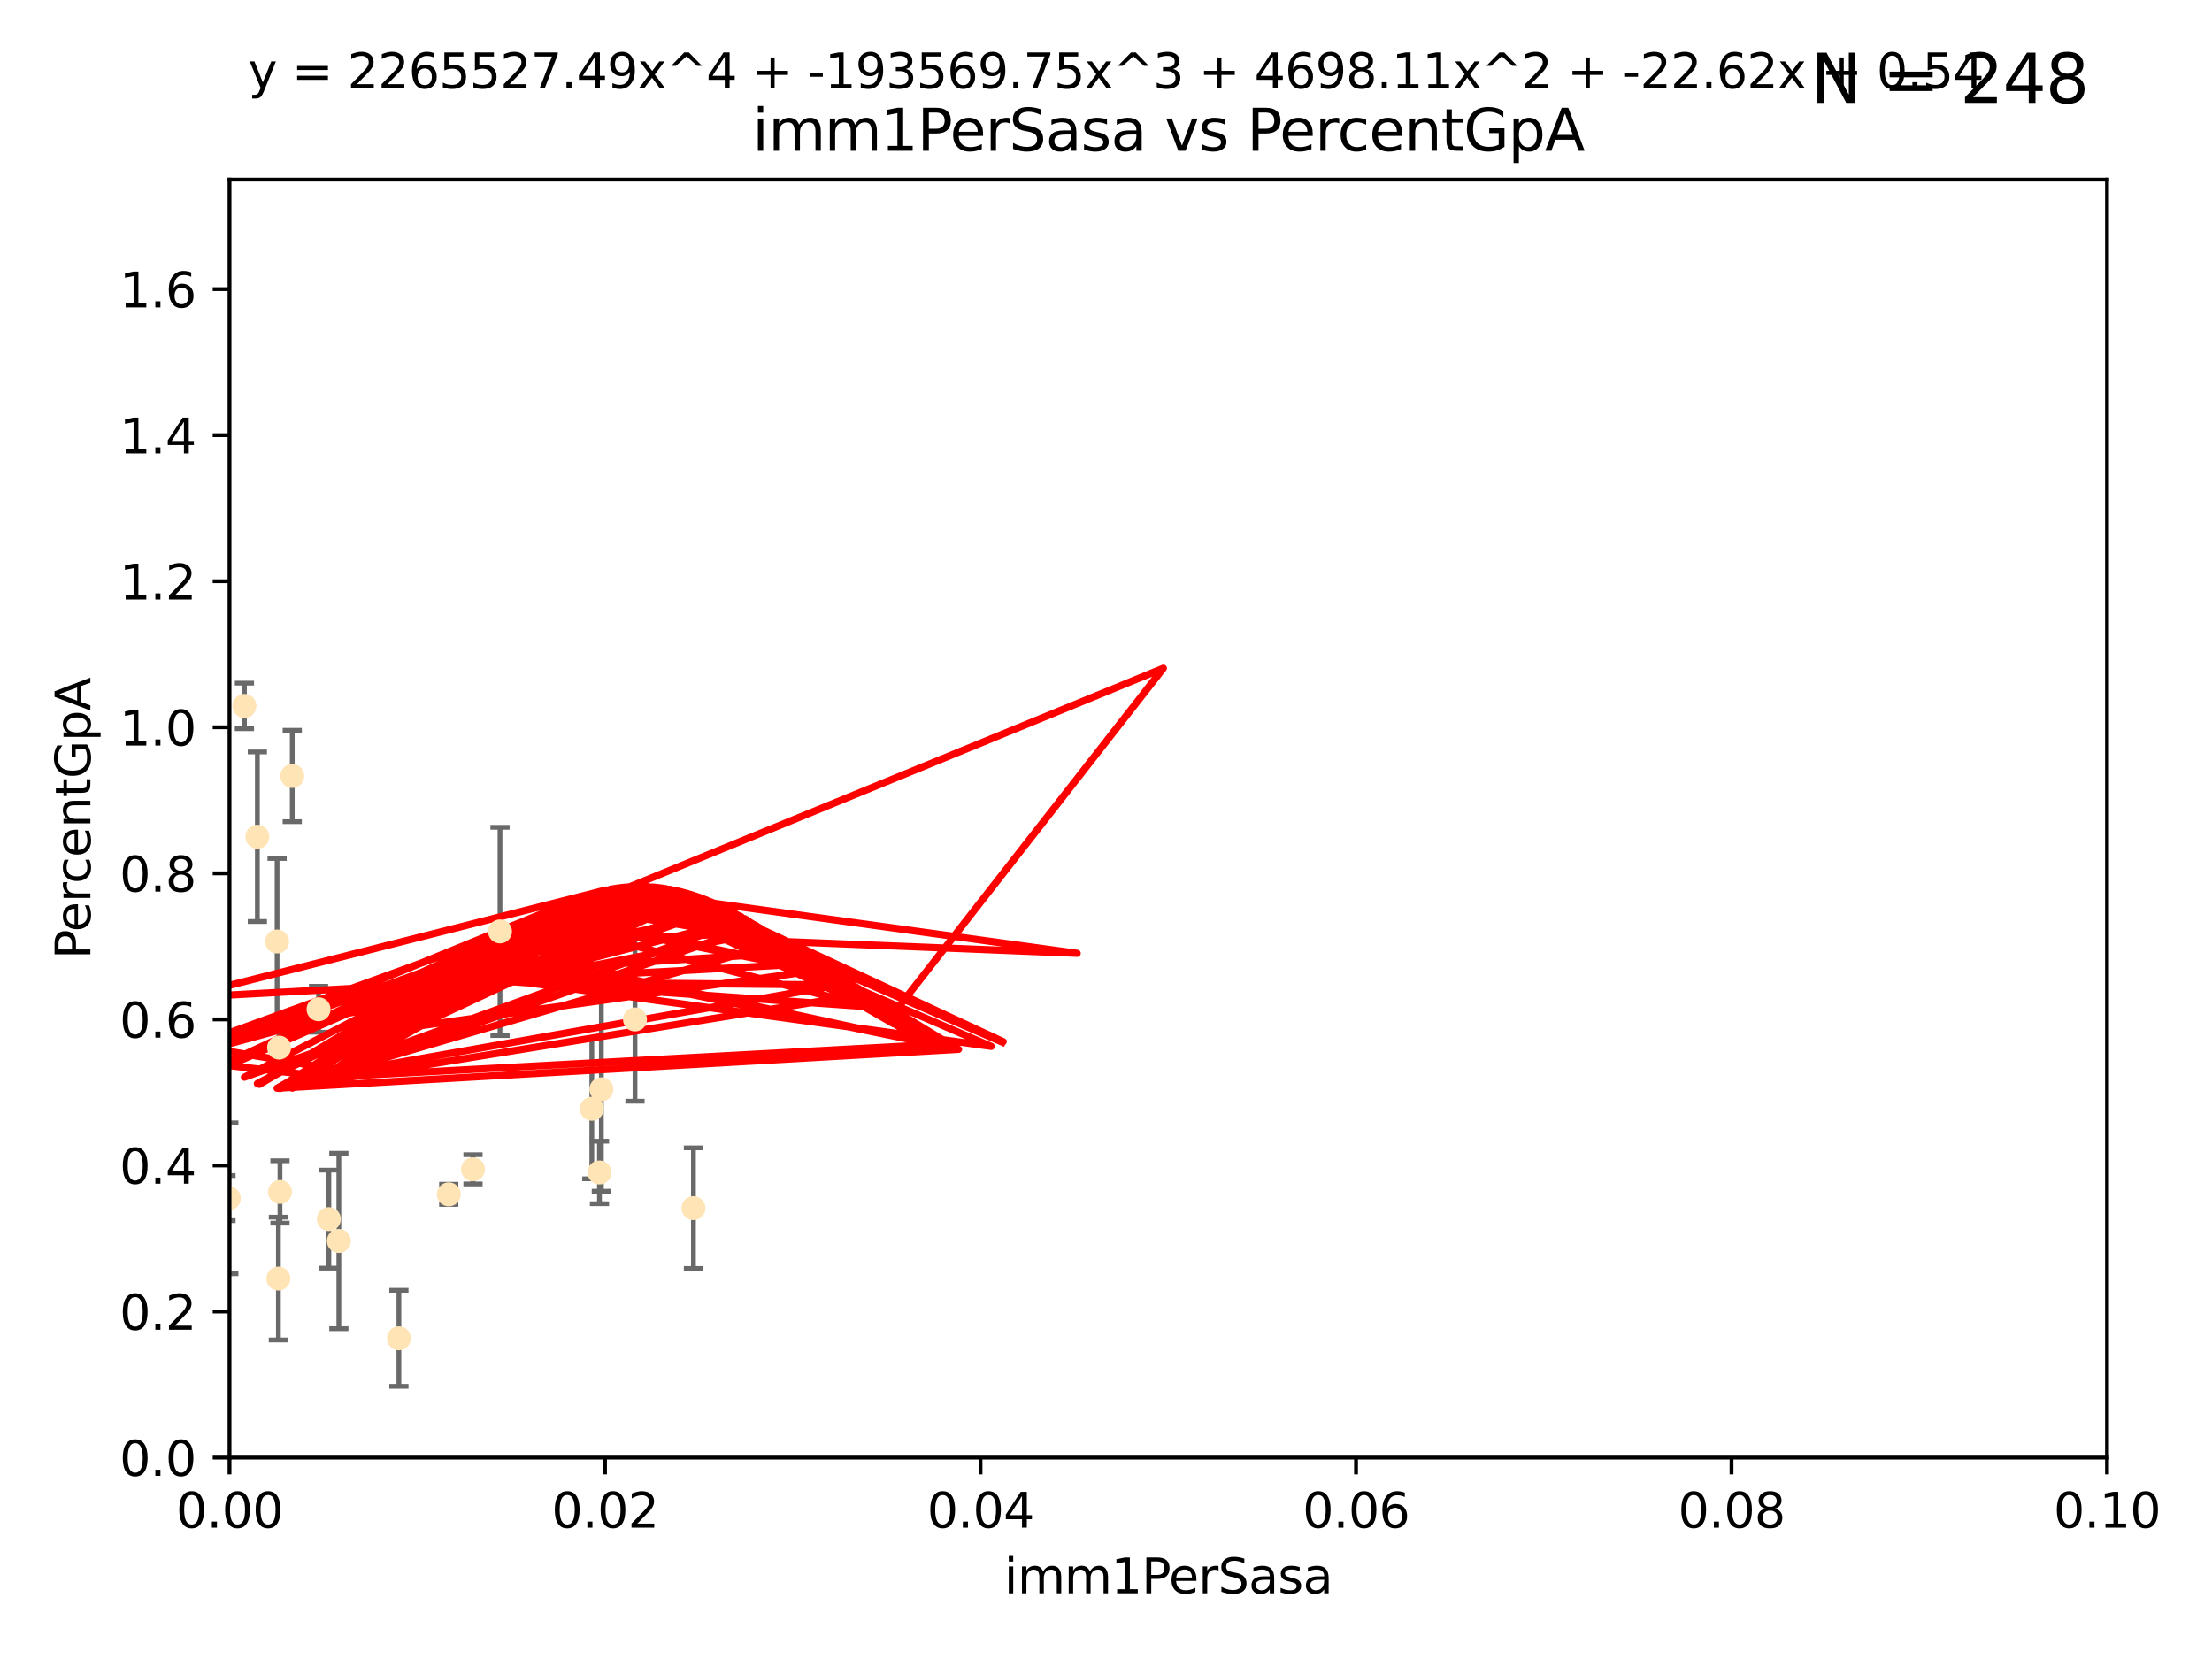 <?xml version="1.0" encoding="utf-8" standalone="no"?>
<!DOCTYPE svg PUBLIC "-//W3C//DTD SVG 1.1//EN"
  "http://www.w3.org/Graphics/SVG/1.1/DTD/svg11.dtd">
<svg xmlns:xlink="http://www.w3.org/1999/xlink" width="460.8pt" height="345.6pt" viewBox="0 0 460.8 345.6" xmlns="http://www.w3.org/2000/svg" version="1.1">
 <defs>
  <style type="text/css">*{stroke-linejoin: round; stroke-linecap: butt}</style>
 </defs>
 <g id="figure_1">
  <g id="patch_1">
   <path d="M 0 345.6 
L 460.8 345.6 
L 460.8 0 
L 0 0 
z
" style="fill: #ffffff"/>
  </g>
  <g id="axes_1">
   <g id="patch_2">
    <path d="M 47.81 303.64 
L 438.93 303.64 
L 438.93 37.411 
L 47.81 37.411 
z
" style="fill: #ffffff"/>
   </g>
   <g id="PathCollection_1">
    <defs>
     <path id="ma2b4e4900f" d="M 0 1.118 
C 0.297 1.118 0.581 1 0.791 0.791 
C 1 0.581 1.118 0.297 1.118 0 
C 1.118 -0.297 1 -0.581 0.791 -0.791 
C 0.581 -1 0.297 -1.118 0 -1.118 
C -0.297 -1.118 -0.581 -1 -0.791 -0.791 
C -1 -0.581 -1.118 -0.297 -1.118 0 
C -1.118 0.297 -1 0.581 -0.791 0.791 
C -0.581 1 -0.297 1.118 0 1.118 
z
" style="stroke: #ffe4b5"/>
    </defs>
    <g clip-path="url(#p4c43b70df3)">
     <use xlink:href="#ma2b4e4900f" x="50.92" y="147.056" style="fill: #ffe4b5; stroke: #ffe4b5"/>
     <use xlink:href="#ma2b4e4900f" x="60.881" y="161.653" style="fill: #ffe4b5; stroke: #ffe4b5"/>
     <use xlink:href="#ma2b4e4900f" x="37.661" y="188.55" style="fill: #ffe4b5; stroke: #ffe4b5"/>
     <use xlink:href="#ma2b4e4900f" x="58.14" y="218.238" style="fill: #ffe4b5; stroke: #ffe4b5"/>
     <use xlink:href="#ma2b4e4900f" x="66.359" y="210.247" style="fill: #ffe4b5; stroke: #ffe4b5"/>
     <use xlink:href="#ma2b4e4900f" x="47.077" y="249.587" style="fill: #ffe4b5; stroke: #ffe4b5"/>
     <use xlink:href="#ma2b4e4900f" x="98.532" y="243.591" style="fill: #ffe4b5; stroke: #ffe4b5"/>
     <use xlink:href="#ma2b4e4900f" x="44.284" y="245.794" style="fill: #ffe4b5; stroke: #ffe4b5"/>
     <use xlink:href="#ma2b4e4900f" x="57.724" y="196.13" style="fill: #ffe4b5; stroke: #ffe4b5"/>
     <use xlink:href="#ma2b4e4900f" x="93.481" y="248.802" style="fill: #ffe4b5; stroke: #ffe4b5"/>
     <use xlink:href="#ma2b4e4900f" x="123.288" y="230.974" style="fill: #ffe4b5; stroke: #ffe4b5"/>
     <use xlink:href="#ma2b4e4900f" x="104.161" y="194.031" style="fill: #ffe4b5; stroke: #ffe4b5"/>
     <use xlink:href="#ma2b4e4900f" x="57.994" y="266.352" style="fill: #ffe4b5; stroke: #ffe4b5"/>
     <use xlink:href="#ma2b4e4900f" x="125.273" y="226.92" style="fill: #ffe4b5; stroke: #ffe4b5"/>
     <use xlink:href="#ma2b4e4900f" x="70.589" y="258.519" style="fill: #ffe4b5; stroke: #ffe4b5"/>
     <use xlink:href="#ma2b4e4900f" x="58.325" y="248.307" style="fill: #ffe4b5; stroke: #ffe4b5"/>
     <use xlink:href="#ma2b4e4900f" x="124.879" y="244.243" style="fill: #ffe4b5; stroke: #ffe4b5"/>
     <use xlink:href="#ma2b4e4900f" x="53.612" y="174.301" style="fill: #ffe4b5; stroke: #ffe4b5"/>
     <use xlink:href="#ma2b4e4900f" x="68.507" y="253.967" style="fill: #ffe4b5; stroke: #ffe4b5"/>
     <use xlink:href="#ma2b4e4900f" x="47.667" y="249.626" style="fill: #ffe4b5; stroke: #ffe4b5"/>
     <use xlink:href="#ma2b4e4900f" x="144.455" y="251.681" style="fill: #ffe4b5; stroke: #ffe4b5"/>
     <use xlink:href="#ma2b4e4900f" x="44.303" y="221.785" style="fill: #ffe4b5; stroke: #ffe4b5"/>
     <use xlink:href="#ma2b4e4900f" x="132.28" y="212.364" style="fill: #ffe4b5; stroke: #ffe4b5"/>
     <use xlink:href="#ma2b4e4900f" x="83.096" y="278.795" style="fill: #ffe4b5; stroke: #ffe4b5"/>
    </g>
   </g>
   <g id="matplotlib.axis_1">
    <g id="xtick_1">
     <g id="line2d_1">
      <defs>
       <path id="m7fcf1dd1c9" d="M 0 0 
L 0 3.5 
" style="stroke: #000000; stroke-width: 0.8"/>
      </defs>
      <g>
       <use xlink:href="#m7fcf1dd1c9" x="47.81" y="303.64" style="stroke: #000000; stroke-width: 0.8"/>
      </g>
     </g>
     <g id="text_1">
      <!-- 0.00 -->
      <g transform="translate(36.677 318.238)scale(0.1 -0.1)">
       <defs>
        <path id="DejaVuSans-30" d="M 2034 4250 
Q 1547 4250 1301 3770 
Q 1056 3291 1056 2328 
Q 1056 1369 1301 889 
Q 1547 409 2034 409 
Q 2525 409 2770 889 
Q 3016 1369 3016 2328 
Q 3016 3291 2770 3770 
Q 2525 4250 2034 4250 
z
M 2034 4750 
Q 2819 4750 3233 4129 
Q 3647 3509 3647 2328 
Q 3647 1150 3233 529 
Q 2819 -91 2034 -91 
Q 1250 -91 836 529 
Q 422 1150 422 2328 
Q 422 3509 836 4129 
Q 1250 4750 2034 4750 
z
" transform="scale(0.016)"/>
        <path id="DejaVuSans-2e" d="M 684 794 
L 1344 794 
L 1344 0 
L 684 0 
L 684 794 
z
" transform="scale(0.016)"/>
       </defs>
       <use xlink:href="#DejaVuSans-30"/>
       <use xlink:href="#DejaVuSans-2e" x="63.623"/>
       <use xlink:href="#DejaVuSans-30" x="95.41"/>
       <use xlink:href="#DejaVuSans-30" x="159.033"/>
      </g>
     </g>
    </g>
    <g id="xtick_2">
     <g id="line2d_2">
      <g>
       <use xlink:href="#m7fcf1dd1c9" x="126.034" y="303.64" style="stroke: #000000; stroke-width: 0.8"/>
      </g>
     </g>
     <g id="text_2">
      <!-- 0.02 -->
      <g transform="translate(114.901 318.238)scale(0.1 -0.1)">
       <defs>
        <path id="DejaVuSans-32" d="M 1228 531 
L 3431 531 
L 3431 0 
L 469 0 
L 469 531 
Q 828 903 1448 1529 
Q 2069 2156 2228 2338 
Q 2531 2678 2651 2914 
Q 2772 3150 2772 3378 
Q 2772 3750 2511 3984 
Q 2250 4219 1831 4219 
Q 1534 4219 1204 4116 
Q 875 4013 500 3803 
L 500 4441 
Q 881 4594 1212 4672 
Q 1544 4750 1819 4750 
Q 2544 4750 2975 4387 
Q 3406 4025 3406 3419 
Q 3406 3131 3298 2873 
Q 3191 2616 2906 2266 
Q 2828 2175 2409 1742 
Q 1991 1309 1228 531 
z
" transform="scale(0.016)"/>
       </defs>
       <use xlink:href="#DejaVuSans-30"/>
       <use xlink:href="#DejaVuSans-2e" x="63.623"/>
       <use xlink:href="#DejaVuSans-30" x="95.41"/>
       <use xlink:href="#DejaVuSans-32" x="159.033"/>
      </g>
     </g>
    </g>
    <g id="xtick_3">
     <g id="line2d_3">
      <g>
       <use xlink:href="#m7fcf1dd1c9" x="204.258" y="303.64" style="stroke: #000000; stroke-width: 0.8"/>
      </g>
     </g>
     <g id="text_3">
      <!-- 0.04 -->
      <g transform="translate(193.125 318.238)scale(0.1 -0.1)">
       <defs>
        <path id="DejaVuSans-34" d="M 2419 4116 
L 825 1625 
L 2419 1625 
L 2419 4116 
z
M 2253 4666 
L 3047 4666 
L 3047 1625 
L 3713 1625 
L 3713 1100 
L 3047 1100 
L 3047 0 
L 2419 0 
L 2419 1100 
L 313 1100 
L 313 1709 
L 2253 4666 
z
" transform="scale(0.016)"/>
       </defs>
       <use xlink:href="#DejaVuSans-30"/>
       <use xlink:href="#DejaVuSans-2e" x="63.623"/>
       <use xlink:href="#DejaVuSans-30" x="95.41"/>
       <use xlink:href="#DejaVuSans-34" x="159.033"/>
      </g>
     </g>
    </g>
    <g id="xtick_4">
     <g id="line2d_4">
      <g>
       <use xlink:href="#m7fcf1dd1c9" x="282.482" y="303.64" style="stroke: #000000; stroke-width: 0.8"/>
      </g>
     </g>
     <g id="text_4">
      <!-- 0.06 -->
      <g transform="translate(271.349 318.238)scale(0.1 -0.1)">
       <defs>
        <path id="DejaVuSans-36" d="M 2113 2584 
Q 1688 2584 1439 2293 
Q 1191 2003 1191 1497 
Q 1191 994 1439 701 
Q 1688 409 2113 409 
Q 2538 409 2786 701 
Q 3034 994 3034 1497 
Q 3034 2003 2786 2293 
Q 2538 2584 2113 2584 
z
M 3366 4563 
L 3366 3988 
Q 3128 4100 2886 4159 
Q 2644 4219 2406 4219 
Q 1781 4219 1451 3797 
Q 1122 3375 1075 2522 
Q 1259 2794 1537 2939 
Q 1816 3084 2150 3084 
Q 2853 3084 3261 2657 
Q 3669 2231 3669 1497 
Q 3669 778 3244 343 
Q 2819 -91 2113 -91 
Q 1303 -91 875 529 
Q 447 1150 447 2328 
Q 447 3434 972 4092 
Q 1497 4750 2381 4750 
Q 2619 4750 2861 4703 
Q 3103 4656 3366 4563 
z
" transform="scale(0.016)"/>
       </defs>
       <use xlink:href="#DejaVuSans-30"/>
       <use xlink:href="#DejaVuSans-2e" x="63.623"/>
       <use xlink:href="#DejaVuSans-30" x="95.41"/>
       <use xlink:href="#DejaVuSans-36" x="159.033"/>
      </g>
     </g>
    </g>
    <g id="xtick_5">
     <g id="line2d_5">
      <g>
       <use xlink:href="#m7fcf1dd1c9" x="360.706" y="303.64" style="stroke: #000000; stroke-width: 0.8"/>
      </g>
     </g>
     <g id="text_5">
      <!-- 0.08 -->
      <g transform="translate(349.573 318.238)scale(0.1 -0.1)">
       <defs>
        <path id="DejaVuSans-38" d="M 2034 2216 
Q 1584 2216 1326 1975 
Q 1069 1734 1069 1313 
Q 1069 891 1326 650 
Q 1584 409 2034 409 
Q 2484 409 2743 651 
Q 3003 894 3003 1313 
Q 3003 1734 2745 1975 
Q 2488 2216 2034 2216 
z
M 1403 2484 
Q 997 2584 770 2862 
Q 544 3141 544 3541 
Q 544 4100 942 4425 
Q 1341 4750 2034 4750 
Q 2731 4750 3128 4425 
Q 3525 4100 3525 3541 
Q 3525 3141 3298 2862 
Q 3072 2584 2669 2484 
Q 3125 2378 3379 2068 
Q 3634 1759 3634 1313 
Q 3634 634 3220 271 
Q 2806 -91 2034 -91 
Q 1263 -91 848 271 
Q 434 634 434 1313 
Q 434 1759 690 2068 
Q 947 2378 1403 2484 
z
M 1172 3481 
Q 1172 3119 1398 2916 
Q 1625 2713 2034 2713 
Q 2441 2713 2670 2916 
Q 2900 3119 2900 3481 
Q 2900 3844 2670 4047 
Q 2441 4250 2034 4250 
Q 1625 4250 1398 4047 
Q 1172 3844 1172 3481 
z
" transform="scale(0.016)"/>
       </defs>
       <use xlink:href="#DejaVuSans-30"/>
       <use xlink:href="#DejaVuSans-2e" x="63.623"/>
       <use xlink:href="#DejaVuSans-30" x="95.41"/>
       <use xlink:href="#DejaVuSans-38" x="159.033"/>
      </g>
     </g>
    </g>
    <g id="xtick_6">
     <g id="line2d_6">
      <g>
       <use xlink:href="#m7fcf1dd1c9" x="438.93" y="303.64" style="stroke: #000000; stroke-width: 0.8"/>
      </g>
     </g>
     <g id="text_6">
      <!-- 0.10 -->
      <g transform="translate(427.797 318.238)scale(0.1 -0.1)">
       <defs>
        <path id="DejaVuSans-31" d="M 794 531 
L 1825 531 
L 1825 4091 
L 703 3866 
L 703 4441 
L 1819 4666 
L 2450 4666 
L 2450 531 
L 3481 531 
L 3481 0 
L 794 0 
L 794 531 
z
" transform="scale(0.016)"/>
       </defs>
       <use xlink:href="#DejaVuSans-30"/>
       <use xlink:href="#DejaVuSans-2e" x="63.623"/>
       <use xlink:href="#DejaVuSans-31" x="95.41"/>
       <use xlink:href="#DejaVuSans-30" x="159.033"/>
      </g>
     </g>
    </g>
    <g id="text_7">
     <!-- imm1PerSasa -->
     <g transform="translate(209.186 331.917)scale(0.1 -0.1)">
      <defs>
       <path id="DejaVuSans-69" d="M 603 3500 
L 1178 3500 
L 1178 0 
L 603 0 
L 603 3500 
z
M 603 4863 
L 1178 4863 
L 1178 4134 
L 603 4134 
L 603 4863 
z
" transform="scale(0.016)"/>
       <path id="DejaVuSans-6d" d="M 3328 2828 
Q 3544 3216 3844 3400 
Q 4144 3584 4550 3584 
Q 5097 3584 5394 3201 
Q 5691 2819 5691 2113 
L 5691 0 
L 5113 0 
L 5113 2094 
Q 5113 2597 4934 2840 
Q 4756 3084 4391 3084 
Q 3944 3084 3684 2787 
Q 3425 2491 3425 1978 
L 3425 0 
L 2847 0 
L 2847 2094 
Q 2847 2600 2669 2842 
Q 2491 3084 2119 3084 
Q 1678 3084 1418 2786 
Q 1159 2488 1159 1978 
L 1159 0 
L 581 0 
L 581 3500 
L 1159 3500 
L 1159 2956 
Q 1356 3278 1631 3431 
Q 1906 3584 2284 3584 
Q 2666 3584 2933 3390 
Q 3200 3197 3328 2828 
z
" transform="scale(0.016)"/>
       <path id="DejaVuSans-50" d="M 1259 4147 
L 1259 2394 
L 2053 2394 
Q 2494 2394 2734 2622 
Q 2975 2850 2975 3272 
Q 2975 3691 2734 3919 
Q 2494 4147 2053 4147 
L 1259 4147 
z
M 628 4666 
L 2053 4666 
Q 2838 4666 3239 4311 
Q 3641 3956 3641 3272 
Q 3641 2581 3239 2228 
Q 2838 1875 2053 1875 
L 1259 1875 
L 1259 0 
L 628 0 
L 628 4666 
z
" transform="scale(0.016)"/>
       <path id="DejaVuSans-65" d="M 3597 1894 
L 3597 1613 
L 953 1613 
Q 991 1019 1311 708 
Q 1631 397 2203 397 
Q 2534 397 2845 478 
Q 3156 559 3463 722 
L 3463 178 
Q 3153 47 2828 -22 
Q 2503 -91 2169 -91 
Q 1331 -91 842 396 
Q 353 884 353 1716 
Q 353 2575 817 3079 
Q 1281 3584 2069 3584 
Q 2775 3584 3186 3129 
Q 3597 2675 3597 1894 
z
M 3022 2063 
Q 3016 2534 2758 2815 
Q 2500 3097 2075 3097 
Q 1594 3097 1305 2825 
Q 1016 2553 972 2059 
L 3022 2063 
z
" transform="scale(0.016)"/>
       <path id="DejaVuSans-72" d="M 2631 2963 
Q 2534 3019 2420 3045 
Q 2306 3072 2169 3072 
Q 1681 3072 1420 2755 
Q 1159 2438 1159 1844 
L 1159 0 
L 581 0 
L 581 3500 
L 1159 3500 
L 1159 2956 
Q 1341 3275 1631 3429 
Q 1922 3584 2338 3584 
Q 2397 3584 2469 3576 
Q 2541 3569 2628 3553 
L 2631 2963 
z
" transform="scale(0.016)"/>
       <path id="DejaVuSans-53" d="M 3425 4513 
L 3425 3897 
Q 3066 4069 2747 4153 
Q 2428 4238 2131 4238 
Q 1616 4238 1336 4038 
Q 1056 3838 1056 3469 
Q 1056 3159 1242 3001 
Q 1428 2844 1947 2747 
L 2328 2669 
Q 3034 2534 3370 2195 
Q 3706 1856 3706 1288 
Q 3706 609 3251 259 
Q 2797 -91 1919 -91 
Q 1588 -91 1214 -16 
Q 841 59 441 206 
L 441 856 
Q 825 641 1194 531 
Q 1563 422 1919 422 
Q 2459 422 2753 634 
Q 3047 847 3047 1241 
Q 3047 1584 2836 1778 
Q 2625 1972 2144 2069 
L 1759 2144 
Q 1053 2284 737 2584 
Q 422 2884 422 3419 
Q 422 4038 858 4394 
Q 1294 4750 2059 4750 
Q 2388 4750 2728 4690 
Q 3069 4631 3425 4513 
z
" transform="scale(0.016)"/>
       <path id="DejaVuSans-61" d="M 2194 1759 
Q 1497 1759 1228 1600 
Q 959 1441 959 1056 
Q 959 750 1161 570 
Q 1363 391 1709 391 
Q 2188 391 2477 730 
Q 2766 1069 2766 1631 
L 2766 1759 
L 2194 1759 
z
M 3341 1997 
L 3341 0 
L 2766 0 
L 2766 531 
Q 2569 213 2275 61 
Q 1981 -91 1556 -91 
Q 1019 -91 701 211 
Q 384 513 384 1019 
Q 384 1609 779 1909 
Q 1175 2209 1959 2209 
L 2766 2209 
L 2766 2266 
Q 2766 2663 2505 2880 
Q 2244 3097 1772 3097 
Q 1472 3097 1187 3025 
Q 903 2953 641 2809 
L 641 3341 
Q 956 3463 1253 3523 
Q 1550 3584 1831 3584 
Q 2591 3584 2966 3190 
Q 3341 2797 3341 1997 
z
" transform="scale(0.016)"/>
       <path id="DejaVuSans-73" d="M 2834 3397 
L 2834 2853 
Q 2591 2978 2328 3040 
Q 2066 3103 1784 3103 
Q 1356 3103 1142 2972 
Q 928 2841 928 2578 
Q 928 2378 1081 2264 
Q 1234 2150 1697 2047 
L 1894 2003 
Q 2506 1872 2764 1633 
Q 3022 1394 3022 966 
Q 3022 478 2636 193 
Q 2250 -91 1575 -91 
Q 1294 -91 989 -36 
Q 684 19 347 128 
L 347 722 
Q 666 556 975 473 
Q 1284 391 1588 391 
Q 1994 391 2212 530 
Q 2431 669 2431 922 
Q 2431 1156 2273 1281 
Q 2116 1406 1581 1522 
L 1381 1569 
Q 847 1681 609 1914 
Q 372 2147 372 2553 
Q 372 3047 722 3315 
Q 1072 3584 1716 3584 
Q 2034 3584 2315 3537 
Q 2597 3491 2834 3397 
z
" transform="scale(0.016)"/>
      </defs>
      <use xlink:href="#DejaVuSans-69"/>
      <use xlink:href="#DejaVuSans-6d" x="27.783"/>
      <use xlink:href="#DejaVuSans-6d" x="125.195"/>
      <use xlink:href="#DejaVuSans-31" x="222.607"/>
      <use xlink:href="#DejaVuSans-50" x="286.23"/>
      <use xlink:href="#DejaVuSans-65" x="342.908"/>
      <use xlink:href="#DejaVuSans-72" x="404.432"/>
      <use xlink:href="#DejaVuSans-53" x="445.545"/>
      <use xlink:href="#DejaVuSans-61" x="509.021"/>
      <use xlink:href="#DejaVuSans-73" x="570.301"/>
      <use xlink:href="#DejaVuSans-61" x="622.4"/>
     </g>
    </g>
   </g>
   <g id="matplotlib.axis_2">
    <g id="ytick_1">
     <g id="line2d_7">
      <defs>
       <path id="m924dc052f3" d="M 0 0 
L -3.5 0 
" style="stroke: #000000; stroke-width: 0.8"/>
      </defs>
      <g>
       <use xlink:href="#m924dc052f3" x="47.81" y="303.64" style="stroke: #000000; stroke-width: 0.8"/>
      </g>
     </g>
     <g id="text_8">
      <!-- 0.0 -->
      <g transform="translate(24.907 307.439)scale(0.1 -0.1)">
       <use xlink:href="#DejaVuSans-30"/>
       <use xlink:href="#DejaVuSans-2e" x="63.623"/>
       <use xlink:href="#DejaVuSans-30" x="95.41"/>
      </g>
     </g>
    </g>
    <g id="ytick_2">
     <g id="line2d_8">
      <g>
       <use xlink:href="#m924dc052f3" x="47.81" y="273.214" style="stroke: #000000; stroke-width: 0.8"/>
      </g>
     </g>
     <g id="text_9">
      <!-- 0.2 -->
      <g transform="translate(24.907 277.013)scale(0.1 -0.1)">
       <use xlink:href="#DejaVuSans-30"/>
       <use xlink:href="#DejaVuSans-2e" x="63.623"/>
       <use xlink:href="#DejaVuSans-32" x="95.41"/>
      </g>
     </g>
    </g>
    <g id="ytick_3">
     <g id="line2d_9">
      <g>
       <use xlink:href="#m924dc052f3" x="47.81" y="242.788" style="stroke: #000000; stroke-width: 0.8"/>
      </g>
     </g>
     <g id="text_10">
      <!-- 0.4 -->
      <g transform="translate(24.907 246.587)scale(0.1 -0.1)">
       <use xlink:href="#DejaVuSans-30"/>
       <use xlink:href="#DejaVuSans-2e" x="63.623"/>
       <use xlink:href="#DejaVuSans-34" x="95.41"/>
      </g>
     </g>
    </g>
    <g id="ytick_4">
     <g id="line2d_10">
      <g>
       <use xlink:href="#m924dc052f3" x="47.81" y="212.362" style="stroke: #000000; stroke-width: 0.8"/>
      </g>
     </g>
     <g id="text_11">
      <!-- 0.6 -->
      <g transform="translate(24.907 216.161)scale(0.1 -0.1)">
       <use xlink:href="#DejaVuSans-30"/>
       <use xlink:href="#DejaVuSans-2e" x="63.623"/>
       <use xlink:href="#DejaVuSans-36" x="95.41"/>
      </g>
     </g>
    </g>
    <g id="ytick_5">
     <g id="line2d_11">
      <g>
       <use xlink:href="#m924dc052f3" x="47.81" y="181.935" style="stroke: #000000; stroke-width: 0.8"/>
      </g>
     </g>
     <g id="text_12">
      <!-- 0.8 -->
      <g transform="translate(24.907 185.735)scale(0.1 -0.1)">
       <use xlink:href="#DejaVuSans-30"/>
       <use xlink:href="#DejaVuSans-2e" x="63.623"/>
       <use xlink:href="#DejaVuSans-38" x="95.41"/>
      </g>
     </g>
    </g>
    <g id="ytick_6">
     <g id="line2d_12">
      <g>
       <use xlink:href="#m924dc052f3" x="47.81" y="151.509" style="stroke: #000000; stroke-width: 0.8"/>
      </g>
     </g>
     <g id="text_13">
      <!-- 1.0 -->
      <g transform="translate(24.907 155.308)scale(0.1 -0.1)">
       <use xlink:href="#DejaVuSans-31"/>
       <use xlink:href="#DejaVuSans-2e" x="63.623"/>
       <use xlink:href="#DejaVuSans-30" x="95.41"/>
      </g>
     </g>
    </g>
    <g id="ytick_7">
     <g id="line2d_13">
      <g>
       <use xlink:href="#m924dc052f3" x="47.81" y="121.083" style="stroke: #000000; stroke-width: 0.8"/>
      </g>
     </g>
     <g id="text_14">
      <!-- 1.2 -->
      <g transform="translate(24.907 124.882)scale(0.1 -0.1)">
       <use xlink:href="#DejaVuSans-31"/>
       <use xlink:href="#DejaVuSans-2e" x="63.623"/>
       <use xlink:href="#DejaVuSans-32" x="95.41"/>
      </g>
     </g>
    </g>
    <g id="ytick_8">
     <g id="line2d_14">
      <g>
       <use xlink:href="#m924dc052f3" x="47.81" y="90.657" style="stroke: #000000; stroke-width: 0.8"/>
      </g>
     </g>
     <g id="text_15">
      <!-- 1.4 -->
      <g transform="translate(24.907 94.456)scale(0.1 -0.1)">
       <use xlink:href="#DejaVuSans-31"/>
       <use xlink:href="#DejaVuSans-2e" x="63.623"/>
       <use xlink:href="#DejaVuSans-34" x="95.41"/>
      </g>
     </g>
    </g>
    <g id="ytick_9">
     <g id="line2d_15">
      <g>
       <use xlink:href="#m924dc052f3" x="47.81" y="60.231" style="stroke: #000000; stroke-width: 0.8"/>
      </g>
     </g>
     <g id="text_16">
      <!-- 1.6 -->
      <g transform="translate(24.907 64.03)scale(0.1 -0.1)">
       <use xlink:href="#DejaVuSans-31"/>
       <use xlink:href="#DejaVuSans-2e" x="63.623"/>
       <use xlink:href="#DejaVuSans-36" x="95.41"/>
      </g>
     </g>
    </g>
    <g id="text_17">
     <!-- PercentGpA -->
     <g transform="translate(18.827 199.802)rotate(-90)scale(0.1 -0.1)">
      <defs>
       <path id="DejaVuSans-63" d="M 3122 3366 
L 3122 2828 
Q 2878 2963 2633 3030 
Q 2388 3097 2138 3097 
Q 1578 3097 1268 2742 
Q 959 2388 959 1747 
Q 959 1106 1268 751 
Q 1578 397 2138 397 
Q 2388 397 2633 464 
Q 2878 531 3122 666 
L 3122 134 
Q 2881 22 2623 -34 
Q 2366 -91 2075 -91 
Q 1284 -91 818 406 
Q 353 903 353 1747 
Q 353 2603 823 3093 
Q 1294 3584 2113 3584 
Q 2378 3584 2631 3529 
Q 2884 3475 3122 3366 
z
" transform="scale(0.016)"/>
       <path id="DejaVuSans-6e" d="M 3513 2113 
L 3513 0 
L 2938 0 
L 2938 2094 
Q 2938 2591 2744 2837 
Q 2550 3084 2163 3084 
Q 1697 3084 1428 2787 
Q 1159 2491 1159 1978 
L 1159 0 
L 581 0 
L 581 3500 
L 1159 3500 
L 1159 2956 
Q 1366 3272 1645 3428 
Q 1925 3584 2291 3584 
Q 2894 3584 3203 3211 
Q 3513 2838 3513 2113 
z
" transform="scale(0.016)"/>
       <path id="DejaVuSans-74" d="M 1172 4494 
L 1172 3500 
L 2356 3500 
L 2356 3053 
L 1172 3053 
L 1172 1153 
Q 1172 725 1289 603 
Q 1406 481 1766 481 
L 2356 481 
L 2356 0 
L 1766 0 
Q 1100 0 847 248 
Q 594 497 594 1153 
L 594 3053 
L 172 3053 
L 172 3500 
L 594 3500 
L 594 4494 
L 1172 4494 
z
" transform="scale(0.016)"/>
       <path id="DejaVuSans-47" d="M 3809 666 
L 3809 1919 
L 2778 1919 
L 2778 2438 
L 4434 2438 
L 4434 434 
Q 4069 175 3628 42 
Q 3188 -91 2688 -91 
Q 1594 -91 976 548 
Q 359 1188 359 2328 
Q 359 3472 976 4111 
Q 1594 4750 2688 4750 
Q 3144 4750 3555 4637 
Q 3966 4525 4313 4306 
L 4313 3634 
Q 3963 3931 3569 4081 
Q 3175 4231 2741 4231 
Q 1884 4231 1454 3753 
Q 1025 3275 1025 2328 
Q 1025 1384 1454 906 
Q 1884 428 2741 428 
Q 3075 428 3337 486 
Q 3600 544 3809 666 
z
" transform="scale(0.016)"/>
       <path id="DejaVuSans-70" d="M 1159 525 
L 1159 -1331 
L 581 -1331 
L 581 3500 
L 1159 3500 
L 1159 2969 
Q 1341 3281 1617 3432 
Q 1894 3584 2278 3584 
Q 2916 3584 3314 3078 
Q 3713 2572 3713 1747 
Q 3713 922 3314 415 
Q 2916 -91 2278 -91 
Q 1894 -91 1617 61 
Q 1341 213 1159 525 
z
M 3116 1747 
Q 3116 2381 2855 2742 
Q 2594 3103 2138 3103 
Q 1681 3103 1420 2742 
Q 1159 2381 1159 1747 
Q 1159 1113 1420 752 
Q 1681 391 2138 391 
Q 2594 391 2855 752 
Q 3116 1113 3116 1747 
z
" transform="scale(0.016)"/>
       <path id="DejaVuSans-41" d="M 2188 4044 
L 1331 1722 
L 3047 1722 
L 2188 4044 
z
M 1831 4666 
L 2547 4666 
L 4325 0 
L 3669 0 
L 3244 1197 
L 1141 1197 
L 716 0 
L 50 0 
L 1831 4666 
z
" transform="scale(0.016)"/>
      </defs>
      <use xlink:href="#DejaVuSans-50"/>
      <use xlink:href="#DejaVuSans-65" x="56.678"/>
      <use xlink:href="#DejaVuSans-72" x="118.201"/>
      <use xlink:href="#DejaVuSans-63" x="157.064"/>
      <use xlink:href="#DejaVuSans-65" x="212.045"/>
      <use xlink:href="#DejaVuSans-6e" x="273.568"/>
      <use xlink:href="#DejaVuSans-74" x="336.947"/>
      <use xlink:href="#DejaVuSans-47" x="376.156"/>
      <use xlink:href="#DejaVuSans-70" x="453.646"/>
      <use xlink:href="#DejaVuSans-41" x="517.123"/>
     </g>
    </g>
   </g>
   <g id="LineCollection_1">
    <path d="M 50.92 151.794 
L 50.92 142.317 
" clip-path="url(#p4c43b70df3)" style="fill: none; stroke: #696969"/>
    <path d="M 60.881 171.166 
L 60.881 152.139 
" clip-path="url(#p4c43b70df3)" style="fill: none; stroke: #696969"/>
    <path d="M 37.661 209.585 
L 37.661 167.515 
" clip-path="url(#p4c43b70df3)" style="fill: none; stroke: #696969"/>
    <path d="M 58.14 223.421 
L 58.14 213.054 
" clip-path="url(#p4c43b70df3)" style="fill: none; stroke: #696969"/>
    <path d="M 66.359 215.032 
L 66.359 205.463 
" clip-path="url(#p4c43b70df3)" style="fill: none; stroke: #696969"/>
    <path d="M 47.077 254.283 
L 47.077 244.892 
" clip-path="url(#p4c43b70df3)" style="fill: none; stroke: #696969"/>
    <path d="M 98.532 246.637 
L 98.532 240.546 
" clip-path="url(#p4c43b70df3)" style="fill: none; stroke: #696969"/>
    <path d="M 44.284 260.183 
L 44.284 231.405 
" clip-path="url(#p4c43b70df3)" style="fill: none; stroke: #696969"/>
    <path d="M 57.724 213.426 
L 57.724 178.835 
" clip-path="url(#p4c43b70df3)" style="fill: none; stroke: #696969"/>
    <path d="M 93.481 250.902 
L 93.481 246.701 
" clip-path="url(#p4c43b70df3)" style="fill: none; stroke: #696969"/>
    <path d="M 123.288 245.568 
L 123.288 216.38 
" clip-path="url(#p4c43b70df3)" style="fill: none; stroke: #696969"/>
    <path d="M 104.161 215.715 
L 104.161 172.348 
" clip-path="url(#p4c43b70df3)" style="fill: none; stroke: #696969"/>
    <path d="M 57.994 279.145 
L 57.994 253.559 
" clip-path="url(#p4c43b70df3)" style="fill: none; stroke: #696969"/>
    <path d="M 125.273 248.148 
L 125.273 205.692 
" clip-path="url(#p4c43b70df3)" style="fill: none; stroke: #696969"/>
    <path d="M 70.589 276.785 
L 70.589 240.253 
" clip-path="url(#p4c43b70df3)" style="fill: none; stroke: #696969"/>
    <path d="M 58.325 254.808 
L 58.325 241.806 
" clip-path="url(#p4c43b70df3)" style="fill: none; stroke: #696969"/>
    <path d="M 124.879 250.754 
L 124.879 237.733 
" clip-path="url(#p4c43b70df3)" style="fill: none; stroke: #696969"/>
    <path d="M 53.612 191.963 
L 53.612 156.639 
" clip-path="url(#p4c43b70df3)" style="fill: none; stroke: #696969"/>
    <path d="M 68.507 264.171 
L 68.507 243.763 
" clip-path="url(#p4c43b70df3)" style="fill: none; stroke: #696969"/>
    <path d="M 47.667 265.341 
L 47.667 233.912 
" clip-path="url(#p4c43b70df3)" style="fill: none; stroke: #696969"/>
    <path d="M 144.455 264.248 
L 144.455 239.115 
" clip-path="url(#p4c43b70df3)" style="fill: none; stroke: #696969"/>
    <path d="M 44.303 225.847 
L 44.303 217.724 
" clip-path="url(#p4c43b70df3)" style="fill: none; stroke: #696969"/>
    <path d="M 132.28 229.396 
L 132.28 195.331 
" clip-path="url(#p4c43b70df3)" style="fill: none; stroke: #696969"/>
    <path d="M 83.096 288.796 
L 83.096 268.795 
" clip-path="url(#p4c43b70df3)" style="fill: none; stroke: #696969"/>
   </g>
   <g id="line2d_16">
    <defs>
     <path id="m6eafe6bc02" d="M 2 0 
L -2 -0 
" style="stroke: #696969"/>
    </defs>
    <g clip-path="url(#p4c43b70df3)">
     <use xlink:href="#m6eafe6bc02" x="50.92" y="151.794" style="fill: #696969; stroke: #696969"/>
     <use xlink:href="#m6eafe6bc02" x="60.881" y="171.166" style="fill: #696969; stroke: #696969"/>
     <use xlink:href="#m6eafe6bc02" x="37.661" y="209.585" style="fill: #696969; stroke: #696969"/>
     <use xlink:href="#m6eafe6bc02" x="58.14" y="223.421" style="fill: #696969; stroke: #696969"/>
     <use xlink:href="#m6eafe6bc02" x="66.359" y="215.032" style="fill: #696969; stroke: #696969"/>
     <use xlink:href="#m6eafe6bc02" x="47.077" y="254.283" style="fill: #696969; stroke: #696969"/>
     <use xlink:href="#m6eafe6bc02" x="98.532" y="246.637" style="fill: #696969; stroke: #696969"/>
     <use xlink:href="#m6eafe6bc02" x="44.284" y="260.183" style="fill: #696969; stroke: #696969"/>
     <use xlink:href="#m6eafe6bc02" x="57.724" y="213.426" style="fill: #696969; stroke: #696969"/>
     <use xlink:href="#m6eafe6bc02" x="93.481" y="250.902" style="fill: #696969; stroke: #696969"/>
     <use xlink:href="#m6eafe6bc02" x="123.288" y="245.568" style="fill: #696969; stroke: #696969"/>
     <use xlink:href="#m6eafe6bc02" x="104.161" y="215.715" style="fill: #696969; stroke: #696969"/>
     <use xlink:href="#m6eafe6bc02" x="57.994" y="279.145" style="fill: #696969; stroke: #696969"/>
     <use xlink:href="#m6eafe6bc02" x="125.273" y="248.148" style="fill: #696969; stroke: #696969"/>
     <use xlink:href="#m6eafe6bc02" x="70.589" y="276.785" style="fill: #696969; stroke: #696969"/>
     <use xlink:href="#m6eafe6bc02" x="58.325" y="254.808" style="fill: #696969; stroke: #696969"/>
     <use xlink:href="#m6eafe6bc02" x="124.879" y="250.754" style="fill: #696969; stroke: #696969"/>
     <use xlink:href="#m6eafe6bc02" x="53.612" y="191.963" style="fill: #696969; stroke: #696969"/>
     <use xlink:href="#m6eafe6bc02" x="68.507" y="264.171" style="fill: #696969; stroke: #696969"/>
     <use xlink:href="#m6eafe6bc02" x="47.667" y="265.341" style="fill: #696969; stroke: #696969"/>
     <use xlink:href="#m6eafe6bc02" x="144.455" y="264.248" style="fill: #696969; stroke: #696969"/>
     <use xlink:href="#m6eafe6bc02" x="44.303" y="225.847" style="fill: #696969; stroke: #696969"/>
     <use xlink:href="#m6eafe6bc02" x="132.28" y="229.396" style="fill: #696969; stroke: #696969"/>
     <use xlink:href="#m6eafe6bc02" x="83.096" y="288.796" style="fill: #696969; stroke: #696969"/>
    </g>
   </g>
   <g id="line2d_17">
    <g clip-path="url(#p4c43b70df3)">
     <use xlink:href="#m6eafe6bc02" x="50.92" y="142.317" style="fill: #696969; stroke: #696969"/>
     <use xlink:href="#m6eafe6bc02" x="60.881" y="152.139" style="fill: #696969; stroke: #696969"/>
     <use xlink:href="#m6eafe6bc02" x="37.661" y="167.515" style="fill: #696969; stroke: #696969"/>
     <use xlink:href="#m6eafe6bc02" x="58.14" y="213.054" style="fill: #696969; stroke: #696969"/>
     <use xlink:href="#m6eafe6bc02" x="66.359" y="205.463" style="fill: #696969; stroke: #696969"/>
     <use xlink:href="#m6eafe6bc02" x="47.077" y="244.892" style="fill: #696969; stroke: #696969"/>
     <use xlink:href="#m6eafe6bc02" x="98.532" y="240.546" style="fill: #696969; stroke: #696969"/>
     <use xlink:href="#m6eafe6bc02" x="44.284" y="231.405" style="fill: #696969; stroke: #696969"/>
     <use xlink:href="#m6eafe6bc02" x="57.724" y="178.835" style="fill: #696969; stroke: #696969"/>
     <use xlink:href="#m6eafe6bc02" x="93.481" y="246.701" style="fill: #696969; stroke: #696969"/>
     <use xlink:href="#m6eafe6bc02" x="123.288" y="216.38" style="fill: #696969; stroke: #696969"/>
     <use xlink:href="#m6eafe6bc02" x="104.161" y="172.348" style="fill: #696969; stroke: #696969"/>
     <use xlink:href="#m6eafe6bc02" x="57.994" y="253.559" style="fill: #696969; stroke: #696969"/>
     <use xlink:href="#m6eafe6bc02" x="125.273" y="205.692" style="fill: #696969; stroke: #696969"/>
     <use xlink:href="#m6eafe6bc02" x="70.589" y="240.253" style="fill: #696969; stroke: #696969"/>
     <use xlink:href="#m6eafe6bc02" x="58.325" y="241.806" style="fill: #696969; stroke: #696969"/>
     <use xlink:href="#m6eafe6bc02" x="124.879" y="237.733" style="fill: #696969; stroke: #696969"/>
     <use xlink:href="#m6eafe6bc02" x="53.612" y="156.639" style="fill: #696969; stroke: #696969"/>
     <use xlink:href="#m6eafe6bc02" x="68.507" y="243.763" style="fill: #696969; stroke: #696969"/>
     <use xlink:href="#m6eafe6bc02" x="47.667" y="233.912" style="fill: #696969; stroke: #696969"/>
     <use xlink:href="#m6eafe6bc02" x="144.455" y="239.115" style="fill: #696969; stroke: #696969"/>
     <use xlink:href="#m6eafe6bc02" x="44.303" y="217.724" style="fill: #696969; stroke: #696969"/>
     <use xlink:href="#m6eafe6bc02" x="132.28" y="195.331" style="fill: #696969; stroke: #696969"/>
     <use xlink:href="#m6eafe6bc02" x="83.096" y="268.795" style="fill: #696969; stroke: #696969"/>
    </g>
   </g>
   <g id="line2d_18">
    <path d="M 92.769 205.922 
L 66.082 225.416 
L 87.143 210.845 
L 84.409 213.201 
L 75.042 220.539 
L 117.924 188.147 
L 144.138 186.419 
L 136.002 184.797 
L 92.809 205.887 
L 123.297 186.158 
L 149.618 188.53 
L 117.142 188.502 
L 137.389 184.939 
L 117.64 188.274 
L 113.381 190.432 
L 153.088 190.245 
L 121.907 186.595 
L 122.967 186.256 
L 150.581 188.978 
L 50.92 224.402 
L 125.956 185.477 
L 140.861 185.539 
L 121.186 186.843 
L 104.553 196.236 
L 120.714 187.014 
L 60.881 226.675 
L 157.565 192.835 
L 120.499 187.093 
L 101.609 198.5 
L 94.614 204.32 
L 124.099 185.931 
L 122.473 186.41 
L 110.793 191.96 
L 125.338 185.617 
L 115.875 189.112 
L 118.763 187.784 
L 122.442 186.42 
L 106.242 195.003 
L 145.597 186.906 
L 112.589 190.883 
L 132.012 184.707 
L 113.744 190.23 
L 171.014 202.377 
L 124.854 185.734 
L 92.757 205.933 
L 130.866 184.769 
L 141.24 185.626 
L 91.95 206.638 
L 118.629 187.84 
L 133.296 184.684 
L 138.294 185.062 
L 168.868 200.748 
L 37.661 207.834 
L 123.484 186.103 
L 58.14 226.731 
L 127.585 185.163 
L 66.359 225.312 
L 127.176 185.234 
L 131.218 184.745 
L 142.03 185.819 
L 148.437 188.011 
L 129.806 184.861 
L 105.685 195.405 
L 144.485 186.53 
L 142.623 185.976 
L 146.211 187.127 
L 130.736 184.778 
L 96.012 203.119 
L 137.67 184.974 
L 104.701 196.127 
L 149.45 188.454 
L 123.75 186.027 
L 123.171 186.195 
L 47.077 221.433 
L 127.872 185.115 
L 138.067 185.029 
L 142.635 185.979 
L 139.529 185.268 
L 152.681 190.029 
L 98.532 200.996 
L 136.335 184.826 
L 130.377 184.807 
L 120.813 186.977 
L 152.16 189.759 
L 158.825 193.633 
L 115.962 189.069 
L 44.284 218.4 
L 151.029 189.194 
L 126.321 185.4 
L 102.566 197.749 
L 198.175 218.379 
L 152.533 189.952 
L 199.68 218.6 
L 57.724 226.698 
L 130.521 184.795 
L 128.242 185.058 
L 140.853 185.538 
L 141.979 185.806 
L 124.6 185.799 
L 115.48 189.311 
L 93.481 205.302 
L 125.32 185.621 
L 123.288 186.16 
L 133.558 184.685 
L 104.161 196.529 
L 57.994 226.72 
L 125.273 185.632 
L 137.177 184.914 
L 131.646 184.722 
L 70.589 223.319 
L 138.667 185.119 
L 177.734 207.473 
L 58.325 226.742 
L 155.312 191.482 
L 121.738 186.652 
L 152.557 189.965 
L 144.236 186.45 
L 124.879 185.728 
L 130.573 184.791 
L 53.612 225.729 
L 137.441 184.945 
L 195.026 217.567 
L 68.507 224.389 
L 47.667 221.977 
L 102.137 198.084 
L 148.837 188.183 
L 224.392 198.591 
L 162.509 196.105 
L 170.659 202.106 
L 155.405 191.536 
L 131.898 184.711 
L 131.142 184.75 
L 242.344 139.212 
L 185.028 212.567 
L 162.89 196.372 
L 144.961 186.687 
L 79.555 217.194 
L 142.513 185.946 
L 101.663 198.457 
L 199.493 218.579 
L 128.385 185.037 
L 139.901 185.339 
L 208.975 216.999 
L 141.751 185.749 
L 130.24 184.819 
L 123.315 186.152 
L 136.46 184.837 
L 101.808 198.342 
L 144.455 186.52 
L 176.19 206.317 
L 131.415 184.734 
L 143.447 186.209 
L 135.96 184.794 
L 129.315 184.915 
L 162.698 196.238 
L 71.128 223.016 
L 44.303 218.422 
L 136.488 184.84 
L 87.077 210.902 
L 131.588 184.725 
L 121.311 186.799 
L 54.043 225.889 
L 111.378 191.601 
L 180.817 209.718 
L 95.316 203.716 
L 97.107 202.19 
L 101.898 198.271 
L 133.47 184.685 
L 109.461 192.806 
L 84.647 212.998 
L 120.297 187.169 
L 121.544 186.718 
L 147.28 187.536 
L 106.695 194.682 
L 95.808 203.294 
L 109.445 192.816 
L 121.206 186.836 
L 132.28 184.698 
L 111.667 191.426 
L 147.027 187.436 
L 116.946 188.594 
L 72.251 222.353 
L 113.072 190.606 
L 126.179 185.43 
L 112.144 191.142 
L 126.221 185.421 
L 117.038 188.55 
L 162.422 196.045 
L 170.657 202.104 
L 83.096 214.31 
L 70.025 223.625 
L 174.702 205.19 
L 94.48 204.436 
L 139.859 185.331 
L 96.333 202.846 
L 206.499 217.984 
L 129.58 184.885 
L 144.937 186.679 
L 154.376 190.949 
L 131.52 184.728 
L 43.08 216.845 
L 159.543 194.098 
L 126.103 185.446 
L 122.926 186.269 
L 155.151 191.389 
L 90.266 208.113 
L 119.244 187.584 
L 149.48 188.467 
L 86.965 211 
L 113.597 190.311 
L 136.779 184.869 
L 186.202 213.301 
L 171.16 202.487 
L 112.961 190.669 
L 86.994 210.975 
L 145.307 186.804 
L 188.19 214.47 
L 151.002 189.18 
L 146.263 187.146 
L 109.546 192.751 
L 102.707 197.639 
L 124.01 185.955 
L 144.167 186.428 
L 116.69 188.715 
L 96.391 202.797 
L 165.716 198.401 
L 150.41 188.897 
L 116.622 188.747 
L 133.995 184.692 
L 179.662 208.889 
L 159.94 194.359 
L 104.549 196.239 
L 146.417 187.203 
L 131.419 184.734 
L 173.578 204.334 
L 158.318 193.308 
L 139.814 185.322 
L 134.79 184.719 
L 184.392 212.157 
L 190.024 215.453 
L 158.364 193.337 
L 181.513 210.208 
L 195.381 217.68 
L 134.18 184.697 
L 208.778 217.094 
L 208.778 217.094 
" clip-path="url(#p4c43b70df3)" style="fill: none; stroke: #ff0000; stroke-width: 1.5; stroke-linecap: square"/>
   </g>
   <g id="line2d_19">
    <defs>
     <path id="me914efe565" d="M 0 2 
C 0.53 2 1.039 1.789 1.414 1.414 
C 1.789 1.039 2 0.53 2 0 
C 2 -0.53 1.789 -1.039 1.414 -1.414 
C 1.039 -1.789 0.53 -2 0 -2 
C -0.53 -2 -1.039 -1.789 -1.414 -1.414 
C -1.789 -1.039 -2 -0.53 -2 0 
C -2 0.53 -1.789 1.039 -1.414 1.414 
C -1.039 1.789 -0.53 2 0 2 
z
" style="stroke: #ffe4b5"/>
    </defs>
    <g clip-path="url(#p4c43b70df3)">
     <use xlink:href="#me914efe565" x="50.92" y="147.056" style="fill: #ffe4b5; stroke: #ffe4b5"/>
     <use xlink:href="#me914efe565" x="60.881" y="161.653" style="fill: #ffe4b5; stroke: #ffe4b5"/>
     <use xlink:href="#me914efe565" x="37.661" y="188.55" style="fill: #ffe4b5; stroke: #ffe4b5"/>
     <use xlink:href="#me914efe565" x="58.14" y="218.238" style="fill: #ffe4b5; stroke: #ffe4b5"/>
     <use xlink:href="#me914efe565" x="66.359" y="210.247" style="fill: #ffe4b5; stroke: #ffe4b5"/>
     <use xlink:href="#me914efe565" x="47.077" y="249.587" style="fill: #ffe4b5; stroke: #ffe4b5"/>
     <use xlink:href="#me914efe565" x="98.532" y="243.591" style="fill: #ffe4b5; stroke: #ffe4b5"/>
     <use xlink:href="#me914efe565" x="44.284" y="245.794" style="fill: #ffe4b5; stroke: #ffe4b5"/>
     <use xlink:href="#me914efe565" x="57.724" y="196.13" style="fill: #ffe4b5; stroke: #ffe4b5"/>
     <use xlink:href="#me914efe565" x="93.481" y="248.802" style="fill: #ffe4b5; stroke: #ffe4b5"/>
     <use xlink:href="#me914efe565" x="123.288" y="230.974" style="fill: #ffe4b5; stroke: #ffe4b5"/>
     <use xlink:href="#me914efe565" x="104.161" y="194.031" style="fill: #ffe4b5; stroke: #ffe4b5"/>
     <use xlink:href="#me914efe565" x="57.994" y="266.352" style="fill: #ffe4b5; stroke: #ffe4b5"/>
     <use xlink:href="#me914efe565" x="125.273" y="226.92" style="fill: #ffe4b5; stroke: #ffe4b5"/>
     <use xlink:href="#me914efe565" x="70.589" y="258.519" style="fill: #ffe4b5; stroke: #ffe4b5"/>
     <use xlink:href="#me914efe565" x="58.325" y="248.307" style="fill: #ffe4b5; stroke: #ffe4b5"/>
     <use xlink:href="#me914efe565" x="124.879" y="244.243" style="fill: #ffe4b5; stroke: #ffe4b5"/>
     <use xlink:href="#me914efe565" x="53.612" y="174.301" style="fill: #ffe4b5; stroke: #ffe4b5"/>
     <use xlink:href="#me914efe565" x="68.507" y="253.967" style="fill: #ffe4b5; stroke: #ffe4b5"/>
     <use xlink:href="#me914efe565" x="47.667" y="249.626" style="fill: #ffe4b5; stroke: #ffe4b5"/>
     <use xlink:href="#me914efe565" x="144.455" y="251.681" style="fill: #ffe4b5; stroke: #ffe4b5"/>
     <use xlink:href="#me914efe565" x="44.303" y="221.785" style="fill: #ffe4b5; stroke: #ffe4b5"/>
     <use xlink:href="#me914efe565" x="132.28" y="212.364" style="fill: #ffe4b5; stroke: #ffe4b5"/>
     <use xlink:href="#me914efe565" x="83.096" y="278.795" style="fill: #ffe4b5; stroke: #ffe4b5"/>
    </g>
   </g>
   <g id="patch_3">
    <path d="M 47.81 303.64 
L 47.81 37.411 
" style="fill: none; stroke: #000000; stroke-width: 0.8; stroke-linejoin: miter; stroke-linecap: square"/>
   </g>
   <g id="patch_4">
    <path d="M 438.93 303.64 
L 438.93 37.411 
" style="fill: none; stroke: #000000; stroke-width: 0.8; stroke-linejoin: miter; stroke-linecap: square"/>
   </g>
   <g id="patch_5">
    <path d="M 47.81 303.64 
L 438.93 303.64 
" style="fill: none; stroke: #000000; stroke-width: 0.8; stroke-linejoin: miter; stroke-linecap: square"/>
   </g>
   <g id="patch_6">
    <path d="M 47.81 37.411 
L 438.93 37.411 
" style="fill: none; stroke: #000000; stroke-width: 0.8; stroke-linejoin: miter; stroke-linecap: square"/>
   </g>
   <g id="text_18">
    <!-- N = 248 -->
    <g transform="translate(377.192 21.426)scale(0.14 -0.14)">
     <defs>
      <path id="DejaVuSans-4e" d="M 628 4666 
L 1478 4666 
L 3547 763 
L 3547 4666 
L 4159 4666 
L 4159 0 
L 3309 0 
L 1241 3903 
L 1241 0 
L 628 0 
L 628 4666 
z
" transform="scale(0.016)"/>
      <path id="DejaVuSans-20" transform="scale(0.016)"/>
      <path id="DejaVuSans-3d" d="M 678 2906 
L 4684 2906 
L 4684 2381 
L 678 2381 
L 678 2906 
z
M 678 1631 
L 4684 1631 
L 4684 1100 
L 678 1100 
L 678 1631 
z
" transform="scale(0.016)"/>
     </defs>
     <use xlink:href="#DejaVuSans-4e"/>
     <use xlink:href="#DejaVuSans-20" x="74.805"/>
     <use xlink:href="#DejaVuSans-3d" x="106.592"/>
     <use xlink:href="#DejaVuSans-20" x="190.381"/>
     <use xlink:href="#DejaVuSans-32" x="222.168"/>
     <use xlink:href="#DejaVuSans-34" x="285.791"/>
     <use xlink:href="#DejaVuSans-38" x="349.414"/>
    </g>
   </g>
   <g id="text_19">
    <!-- y = 2265527.49x^4 + -193569.75x^3 + 4698.11x^2 + -22.62x + 0.54 -->
    <g transform="translate(51.721 18.387)scale(0.1 -0.1)">
     <defs>
      <path id="DejaVuSans-79" d="M 2059 -325 
Q 1816 -950 1584 -1140 
Q 1353 -1331 966 -1331 
L 506 -1331 
L 506 -850 
L 844 -850 
Q 1081 -850 1212 -737 
Q 1344 -625 1503 -206 
L 1606 56 
L 191 3500 
L 800 3500 
L 1894 763 
L 2988 3500 
L 3597 3500 
L 2059 -325 
z
" transform="scale(0.016)"/>
      <path id="DejaVuSans-35" d="M 691 4666 
L 3169 4666 
L 3169 4134 
L 1269 4134 
L 1269 2991 
Q 1406 3038 1543 3061 
Q 1681 3084 1819 3084 
Q 2600 3084 3056 2656 
Q 3513 2228 3513 1497 
Q 3513 744 3044 326 
Q 2575 -91 1722 -91 
Q 1428 -91 1123 -41 
Q 819 9 494 109 
L 494 744 
Q 775 591 1075 516 
Q 1375 441 1709 441 
Q 2250 441 2565 725 
Q 2881 1009 2881 1497 
Q 2881 1984 2565 2268 
Q 2250 2553 1709 2553 
Q 1456 2553 1204 2497 
Q 953 2441 691 2322 
L 691 4666 
z
" transform="scale(0.016)"/>
      <path id="DejaVuSans-37" d="M 525 4666 
L 3525 4666 
L 3525 4397 
L 1831 0 
L 1172 0 
L 2766 4134 
L 525 4134 
L 525 4666 
z
" transform="scale(0.016)"/>
      <path id="DejaVuSans-39" d="M 703 97 
L 703 672 
Q 941 559 1184 500 
Q 1428 441 1663 441 
Q 2288 441 2617 861 
Q 2947 1281 2994 2138 
Q 2813 1869 2534 1725 
Q 2256 1581 1919 1581 
Q 1219 1581 811 2004 
Q 403 2428 403 3163 
Q 403 3881 828 4315 
Q 1253 4750 1959 4750 
Q 2769 4750 3195 4129 
Q 3622 3509 3622 2328 
Q 3622 1225 3098 567 
Q 2575 -91 1691 -91 
Q 1453 -91 1209 -44 
Q 966 3 703 97 
z
M 1959 2075 
Q 2384 2075 2632 2365 
Q 2881 2656 2881 3163 
Q 2881 3666 2632 3958 
Q 2384 4250 1959 4250 
Q 1534 4250 1286 3958 
Q 1038 3666 1038 3163 
Q 1038 2656 1286 2365 
Q 1534 2075 1959 2075 
z
" transform="scale(0.016)"/>
      <path id="DejaVuSans-78" d="M 3513 3500 
L 2247 1797 
L 3578 0 
L 2900 0 
L 1881 1375 
L 863 0 
L 184 0 
L 1544 1831 
L 300 3500 
L 978 3500 
L 1906 2253 
L 2834 3500 
L 3513 3500 
z
" transform="scale(0.016)"/>
      <path id="DejaVuSans-5e" d="M 2988 4666 
L 4684 2925 
L 4056 2925 
L 2681 4159 
L 1306 2925 
L 678 2925 
L 2375 4666 
L 2988 4666 
z
" transform="scale(0.016)"/>
      <path id="DejaVuSans-2b" d="M 2944 4013 
L 2944 2272 
L 4684 2272 
L 4684 1741 
L 2944 1741 
L 2944 0 
L 2419 0 
L 2419 1741 
L 678 1741 
L 678 2272 
L 2419 2272 
L 2419 4013 
L 2944 4013 
z
" transform="scale(0.016)"/>
      <path id="DejaVuSans-2d" d="M 313 2009 
L 1997 2009 
L 1997 1497 
L 313 1497 
L 313 2009 
z
" transform="scale(0.016)"/>
      <path id="DejaVuSans-33" d="M 2597 2516 
Q 3050 2419 3304 2112 
Q 3559 1806 3559 1356 
Q 3559 666 3084 287 
Q 2609 -91 1734 -91 
Q 1441 -91 1130 -33 
Q 819 25 488 141 
L 488 750 
Q 750 597 1062 519 
Q 1375 441 1716 441 
Q 2309 441 2620 675 
Q 2931 909 2931 1356 
Q 2931 1769 2642 2001 
Q 2353 2234 1838 2234 
L 1294 2234 
L 1294 2753 
L 1863 2753 
Q 2328 2753 2575 2939 
Q 2822 3125 2822 3475 
Q 2822 3834 2567 4026 
Q 2313 4219 1838 4219 
Q 1578 4219 1281 4162 
Q 984 4106 628 3988 
L 628 4550 
Q 988 4650 1302 4700 
Q 1616 4750 1894 4750 
Q 2613 4750 3031 4423 
Q 3450 4097 3450 3541 
Q 3450 3153 3228 2886 
Q 3006 2619 2597 2516 
z
" transform="scale(0.016)"/>
     </defs>
     <use xlink:href="#DejaVuSans-79"/>
     <use xlink:href="#DejaVuSans-20" x="59.18"/>
     <use xlink:href="#DejaVuSans-3d" x="90.967"/>
     <use xlink:href="#DejaVuSans-20" x="174.756"/>
     <use xlink:href="#DejaVuSans-32" x="206.543"/>
     <use xlink:href="#DejaVuSans-32" x="270.166"/>
     <use xlink:href="#DejaVuSans-36" x="333.789"/>
     <use xlink:href="#DejaVuSans-35" x="397.412"/>
     <use xlink:href="#DejaVuSans-35" x="461.035"/>
     <use xlink:href="#DejaVuSans-32" x="524.658"/>
     <use xlink:href="#DejaVuSans-37" x="588.281"/>
     <use xlink:href="#DejaVuSans-2e" x="651.904"/>
     <use xlink:href="#DejaVuSans-34" x="683.691"/>
     <use xlink:href="#DejaVuSans-39" x="747.314"/>
     <use xlink:href="#DejaVuSans-78" x="810.938"/>
     <use xlink:href="#DejaVuSans-5e" x="870.117"/>
     <use xlink:href="#DejaVuSans-34" x="953.906"/>
     <use xlink:href="#DejaVuSans-20" x="1017.529"/>
     <use xlink:href="#DejaVuSans-2b" x="1049.316"/>
     <use xlink:href="#DejaVuSans-20" x="1133.105"/>
     <use xlink:href="#DejaVuSans-2d" x="1164.893"/>
     <use xlink:href="#DejaVuSans-31" x="1200.977"/>
     <use xlink:href="#DejaVuSans-39" x="1264.6"/>
     <use xlink:href="#DejaVuSans-33" x="1328.223"/>
     <use xlink:href="#DejaVuSans-35" x="1391.846"/>
     <use xlink:href="#DejaVuSans-36" x="1455.469"/>
     <use xlink:href="#DejaVuSans-39" x="1519.092"/>
     <use xlink:href="#DejaVuSans-2e" x="1582.715"/>
     <use xlink:href="#DejaVuSans-37" x="1614.502"/>
     <use xlink:href="#DejaVuSans-35" x="1678.125"/>
     <use xlink:href="#DejaVuSans-78" x="1741.748"/>
     <use xlink:href="#DejaVuSans-5e" x="1800.928"/>
     <use xlink:href="#DejaVuSans-33" x="1884.717"/>
     <use xlink:href="#DejaVuSans-20" x="1948.34"/>
     <use xlink:href="#DejaVuSans-2b" x="1980.127"/>
     <use xlink:href="#DejaVuSans-20" x="2063.916"/>
     <use xlink:href="#DejaVuSans-34" x="2095.703"/>
     <use xlink:href="#DejaVuSans-36" x="2159.326"/>
     <use xlink:href="#DejaVuSans-39" x="2222.949"/>
     <use xlink:href="#DejaVuSans-38" x="2286.572"/>
     <use xlink:href="#DejaVuSans-2e" x="2350.195"/>
     <use xlink:href="#DejaVuSans-31" x="2381.982"/>
     <use xlink:href="#DejaVuSans-31" x="2445.605"/>
     <use xlink:href="#DejaVuSans-78" x="2509.229"/>
     <use xlink:href="#DejaVuSans-5e" x="2568.408"/>
     <use xlink:href="#DejaVuSans-32" x="2652.197"/>
     <use xlink:href="#DejaVuSans-20" x="2715.82"/>
     <use xlink:href="#DejaVuSans-2b" x="2747.607"/>
     <use xlink:href="#DejaVuSans-20" x="2831.396"/>
     <use xlink:href="#DejaVuSans-2d" x="2863.184"/>
     <use xlink:href="#DejaVuSans-32" x="2899.268"/>
     <use xlink:href="#DejaVuSans-32" x="2962.891"/>
     <use xlink:href="#DejaVuSans-2e" x="3026.514"/>
     <use xlink:href="#DejaVuSans-36" x="3058.301"/>
     <use xlink:href="#DejaVuSans-32" x="3121.924"/>
     <use xlink:href="#DejaVuSans-78" x="3185.547"/>
     <use xlink:href="#DejaVuSans-20" x="3244.727"/>
     <use xlink:href="#DejaVuSans-2b" x="3276.514"/>
     <use xlink:href="#DejaVuSans-20" x="3360.303"/>
     <use xlink:href="#DejaVuSans-30" x="3392.09"/>
     <use xlink:href="#DejaVuSans-2e" x="3455.713"/>
     <use xlink:href="#DejaVuSans-35" x="3487.5"/>
     <use xlink:href="#DejaVuSans-34" x="3551.123"/>
    </g>
   </g>
   <g id="text_20">
    <!-- imm1PerSasa vs PercentGpA -->
    <g transform="translate(156.727 31.411)scale(0.12 -0.12)">
     <defs>
      <path id="DejaVuSans-76" d="M 191 3500 
L 800 3500 
L 1894 563 
L 2988 3500 
L 3597 3500 
L 2284 0 
L 1503 0 
L 191 3500 
z
" transform="scale(0.016)"/>
     </defs>
     <use xlink:href="#DejaVuSans-69"/>
     <use xlink:href="#DejaVuSans-6d" x="27.783"/>
     <use xlink:href="#DejaVuSans-6d" x="125.195"/>
     <use xlink:href="#DejaVuSans-31" x="222.607"/>
     <use xlink:href="#DejaVuSans-50" x="286.23"/>
     <use xlink:href="#DejaVuSans-65" x="342.908"/>
     <use xlink:href="#DejaVuSans-72" x="404.432"/>
     <use xlink:href="#DejaVuSans-53" x="445.545"/>
     <use xlink:href="#DejaVuSans-61" x="509.021"/>
     <use xlink:href="#DejaVuSans-73" x="570.301"/>
     <use xlink:href="#DejaVuSans-61" x="622.4"/>
     <use xlink:href="#DejaVuSans-20" x="683.68"/>
     <use xlink:href="#DejaVuSans-76" x="715.467"/>
     <use xlink:href="#DejaVuSans-73" x="774.646"/>
     <use xlink:href="#DejaVuSans-20" x="826.746"/>
     <use xlink:href="#DejaVuSans-50" x="858.533"/>
     <use xlink:href="#DejaVuSans-65" x="915.211"/>
     <use xlink:href="#DejaVuSans-72" x="976.734"/>
     <use xlink:href="#DejaVuSans-63" x="1015.598"/>
     <use xlink:href="#DejaVuSans-65" x="1070.578"/>
     <use xlink:href="#DejaVuSans-6e" x="1132.102"/>
     <use xlink:href="#DejaVuSans-74" x="1195.48"/>
     <use xlink:href="#DejaVuSans-47" x="1234.689"/>
     <use xlink:href="#DejaVuSans-70" x="1312.18"/>
     <use xlink:href="#DejaVuSans-41" x="1375.656"/>
    </g>
   </g>
  </g>
 </g>
 <defs>
  <clipPath id="p4c43b70df3">
   <rect x="47.81" y="37.411" width="391.12" height="266.229"/>
  </clipPath>
 </defs>
</svg>
